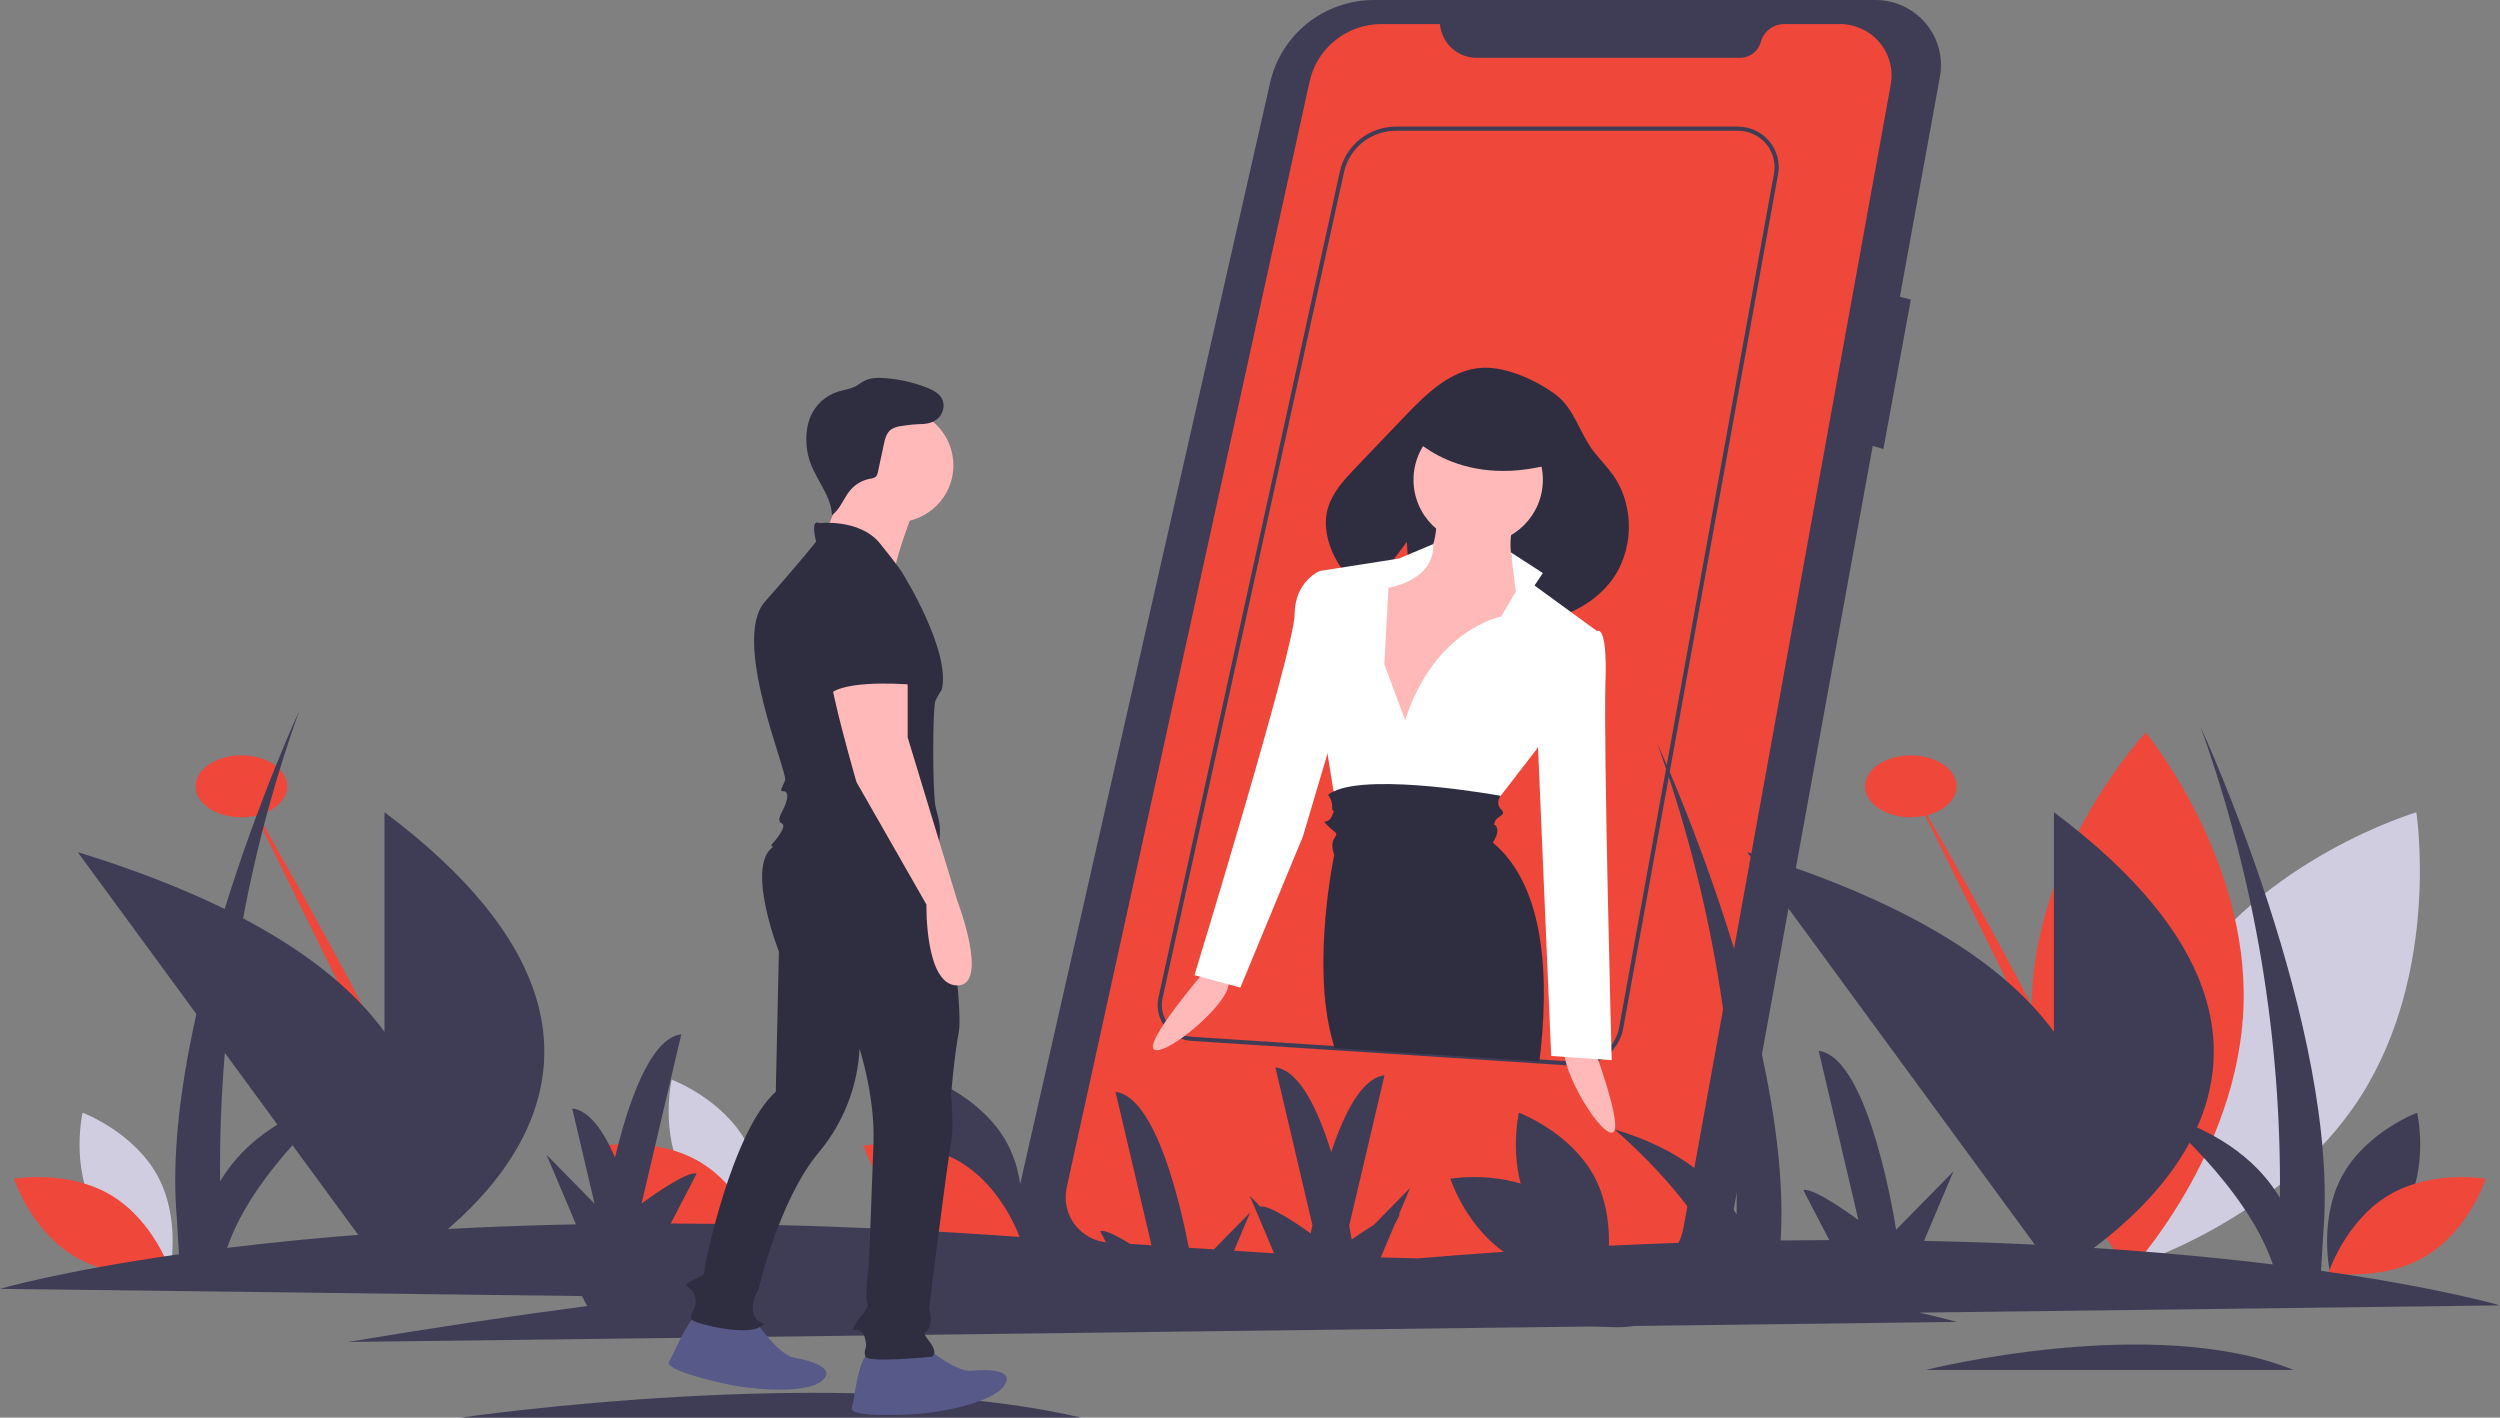 <svg width="261" height="148" viewBox="0 0 261 148" fill="none" xmlns="http://www.w3.org/2000/svg">
<rect x="0" y="0" width="261" height="148" fill="#808080" stroke="none"/>
<g clip-path="url(#clip0_251_899)">
<path d="M195.738 0H143.447C140.924 0 138.476 0.853 136.505 2.419C134.534 3.984 133.158 6.169 132.604 8.615L106.182 125.042C105.894 126.312 105.889 127.629 106.167 128.901C106.445 130.173 107.001 131.37 107.793 132.406C108.586 133.442 109.598 134.294 110.757 134.901C111.916 135.508 113.195 135.856 114.504 135.92L168.259 138.551C171.138 138.692 173.97 137.787 176.226 136.007C178.483 134.226 180.01 131.69 180.523 128.873L195.511 46.557L196.626 46.874L199.494 31.272L198.346 30.987L202.53 8.01C202.709 7.025 202.667 6.014 202.408 5.048C202.149 4.081 201.678 3.184 201.029 2.419C200.381 1.654 199.57 1.041 198.656 0.622C197.741 0.204 196.745 -0.008 195.738 0Z" fill="#3F3D56"/>
<path d="M150.332 2.51H144.228C142.475 2.51 140.775 3.105 139.41 4.198C138.044 5.29 137.096 6.813 136.722 8.515L111.361 123.992C111.215 124.657 111.215 125.345 111.362 126.01C111.508 126.675 111.797 127.301 112.209 127.844C112.621 128.388 113.146 128.837 113.749 129.16C114.351 129.484 115.017 129.674 115.701 129.719L169.282 133.208C170.794 133.306 172.289 132.848 173.483 131.921C174.676 130.994 175.484 129.663 175.753 128.182L197.393 8.825C197.534 8.052 197.501 7.259 197.299 6.5C197.096 5.741 196.729 5.036 196.222 4.433C195.715 3.831 195.082 3.347 194.366 3.014C193.65 2.682 192.87 2.51 192.079 2.51H186.289C185.728 2.51 185.184 2.693 184.739 3.032C184.294 3.371 183.974 3.846 183.828 4.383C183.7 4.858 183.417 5.277 183.024 5.576C182.632 5.875 182.151 6.037 181.656 6.037H154.166C153.197 6.037 152.264 5.674 151.553 5.02C150.842 4.366 150.406 3.469 150.332 2.51L150.332 2.51Z" fill="#EF473A"/>
<path d="M227.78 102.695C219.419 115.82 221.986 132.336 221.986 132.336C221.986 132.336 238.109 127.571 246.47 114.445C254.832 101.319 252.265 84.804 252.265 84.804C252.265 84.804 236.142 89.569 227.78 102.695Z" fill="#D0CDE1"/>
<path d="M234.227 104.908C233.765 120.435 222.336 132.696 222.336 132.696C222.336 132.696 211.657 119.785 212.119 104.258C212.581 88.732 224.01 76.47 224.01 76.47C224.01 76.47 234.69 89.381 234.227 104.908Z" fill="#EF473A"/>
<path d="M25.199 85.325C27.84 85.325 29.98 83.878 29.98 82.092C29.98 80.307 27.84 78.859 25.199 78.859C22.558 78.859 20.418 80.307 20.418 82.092C20.418 83.878 22.558 85.325 25.199 85.325Z" fill="#EF473A"/>
<path d="M25.199 82.092C25.199 82.092 47.909 121.292 47.312 126.95L25.199 82.092Z" fill="#EF473A"/>
<path d="M40.14 84.796V107.727C35.383 101.179 25.895 94.436 8.114 88.963L40.14 132.664V132.996C40.14 132.996 40.2 132.964 40.313 132.901L40.368 132.975C40.368 132.975 40.413 132.914 40.495 132.797C44.226 130.65 75.519 111.29 40.14 84.796Z" fill="#3F3D56"/>
<path d="M199.491 85.325C202.131 85.325 204.272 83.878 204.272 82.092C204.272 80.307 202.131 78.859 199.491 78.859C196.85 78.859 194.71 80.307 194.71 82.092C194.71 83.878 196.85 85.325 199.491 85.325Z" fill="#EF473A"/>
<path d="M199.491 82.092C199.491 82.092 222.201 121.292 221.604 126.95L199.491 82.092Z" fill="#EF473A"/>
<path d="M214.432 84.796V107.727C209.675 101.179 200.187 94.436 182.406 88.963L214.432 132.664V132.996C214.432 132.996 214.492 132.964 214.605 132.901L214.66 132.975C214.66 132.975 214.705 132.914 214.787 132.797C218.518 130.65 249.811 111.29 214.432 84.796Z" fill="#3F3D56"/>
<path d="M9.873 126.303C12.383 130.928 17.71 132.913 17.71 132.913C17.71 132.913 18.968 127.4 16.458 122.776C13.948 118.151 8.621 116.166 8.621 116.166C8.621 116.166 7.363 121.679 9.873 126.303Z" fill="#D0CDE1"/>
<path d="M11.598 124.782C16.13 127.49 17.875 132.87 17.875 132.87C17.875 132.87 12.274 133.859 7.742 131.15C3.21 128.442 1.465 123.062 1.465 123.062C1.465 123.062 7.067 122.073 11.598 124.782Z" fill="#EF473A"/>
<path d="M159.825 126.303C162.335 130.928 167.663 132.913 167.663 132.913C167.663 132.913 168.92 127.4 166.41 122.776C163.9 118.151 158.573 116.166 158.573 116.166C158.573 116.166 157.315 121.679 159.825 126.303Z" fill="#3F3D56"/>
<path d="M161.551 124.782C166.082 127.49 167.828 132.87 167.828 132.87C167.828 132.87 162.226 133.859 157.694 131.15C153.162 128.442 151.417 123.062 151.417 123.062C151.417 123.062 157.019 122.073 161.551 124.782Z" fill="#3F3D56"/>
<path d="M98.541 122.849C101.051 127.474 106.378 129.459 106.378 129.459C106.378 129.459 107.636 123.946 105.126 119.322C102.616 114.697 97.289 112.712 97.289 112.712C97.289 112.712 96.031 118.225 98.541 122.849Z" fill="#3F3D56"/>
<path d="M100.267 121.328C104.798 124.036 106.543 129.416 106.543 129.416C106.543 129.416 100.941 130.405 96.41 127.696C91.878 124.988 90.133 119.608 90.133 119.608C90.133 119.608 95.735 118.619 100.267 121.328Z" fill="#EF473A"/>
<path d="M71.376 122.849C73.886 127.474 79.213 129.459 79.213 129.459C79.213 129.459 80.471 123.946 77.961 119.322C75.451 114.697 70.124 112.712 70.124 112.712C70.124 112.712 68.866 118.225 71.376 122.849Z" fill="#D0CDE1"/>
<path d="M73.1 121.328C77.632 124.036 79.377 129.416 79.377 129.416C79.377 129.416 73.775 130.405 69.244 127.696C64.712 124.988 62.967 119.608 62.967 119.608C62.967 119.608 68.569 118.619 73.1 121.328Z" fill="#EF473A"/>
<path d="M251.101 126.303C248.591 130.928 243.263 132.913 243.263 132.913C243.263 132.913 242.006 127.4 244.516 122.776C247.026 118.151 252.353 116.166 252.353 116.166C252.353 116.166 253.611 121.679 251.101 126.303Z" fill="#3F3D56"/>
<path d="M249.376 124.782C244.844 127.49 243.099 132.87 243.099 132.87C243.099 132.87 248.701 133.859 253.232 131.15C257.764 128.442 259.509 123.062 259.509 123.062C259.509 123.062 253.907 122.073 249.376 124.782Z" fill="#EF473A"/>
<path d="M261 136.282C261 136.282 254.749 134.442 242.316 132.673L242.54 128.894C244.411 107.613 229.746 75.908 229.746 75.908C235.394 91.681 238.196 108.321 238.023 125.062C236.078 121.787 232.356 118.274 225.261 116.177C225.261 116.177 234.551 123.894 237.286 132.007C227.911 130.856 215.765 129.846 200.87 129.55L203.94 122.289L197.954 128.386C197.954 128.386 195.23 110.351 189.872 109.709L194.018 127.373C194.018 127.373 189.338 123.888 188.272 124.255L190.976 129.464C189.314 129.467 187.622 129.48 185.9 129.502C187.184 108.247 173.025 77.635 173.025 77.635C178.673 93.408 181.475 110.048 181.302 126.789C179.357 123.514 175.635 120.001 168.54 117.904C168.54 117.904 174.928 123.21 178.669 129.648C169.261 129.907 159.052 130.452 148.046 131.372C146.768 131.335 145.469 131.304 144.149 131.277L145.586 127.879L146.141 126.808C146.11 126.799 146.079 126.792 146.047 126.788L147.218 124.016L143.412 127.894C142.556 128.409 141.698 128.996 141.117 129.406C141.055 129.042 140.968 128.552 140.856 127.966L144.542 112.262C142.167 112.546 140.31 116.248 138.978 120.281C137.632 115.941 135.687 111.74 133.151 111.436L137.013 127.892C136.951 128.203 136.893 128.496 136.841 128.769C135.654 127.919 132.495 125.743 131.587 125.975L130.474 124.842L133.16 131.195C131.872 131.201 130.567 131.212 129.245 131.228C129.025 131.204 128.806 131.18 128.587 131.156L130.526 126.569L126.268 130.906C125.575 130.833 124.884 130.761 124.196 130.691C123.31 125.992 120.716 114.499 116.458 113.989L120.288 130.303C119.654 130.243 119.023 130.183 118.395 130.125C117.027 129.242 115.428 128.339 114.859 128.535L115.55 129.867C98.501 128.367 83.322 127.765 70.024 127.736L72.728 122.528C71.662 122.161 66.982 125.645 66.982 125.645L71.128 107.982C67.796 108.381 65.483 115.506 64.21 120.838C63.014 118.074 61.522 115.93 59.737 115.716L62.073 125.668L57.06 120.562L60.13 127.823C45.235 128.119 33.089 129.129 23.714 130.28C26.449 122.167 35.739 114.45 35.739 114.45C28.644 116.546 24.922 120.059 22.977 123.335C22.804 106.594 25.606 89.954 31.254 74.181C31.254 74.181 16.589 105.885 18.46 127.167L18.684 130.946C6.251 132.715 0 134.555 0 134.555L60.759 135.311L61.297 136.348C53.305 137.401 44.983 138.652 36.328 140.1L204.279 138.009C204.279 138.009 202.968 137.624 200.361 137.037L261 136.282Z" fill="#3F3D56"/>
<path d="M48.079 148C48.079 148 88.066 142.171 112.841 148H48.079Z" fill="#3F3D56"/>
<path d="M201.073 143.018C201.073 143.018 224.757 137.051 239.431 143.018H201.073Z" fill="#3F3D56"/>
<path d="M164.717 111.284C164.614 111.284 164.51 111.281 164.406 111.274L160.7 111.032L124.384 108.668C123.78 108.63 123.195 108.447 122.677 108.135C122.16 107.824 121.726 107.393 121.413 106.879C120.904 106.057 120.736 105.072 120.945 104.13L139.889 17.874C140.184 16.558 140.921 15.381 141.978 14.535C143.034 13.69 144.349 13.226 145.706 13.22H181.449C182.071 13.22 182.685 13.356 183.249 13.618C183.812 13.879 184.311 14.261 184.71 14.735C185.108 15.209 185.398 15.764 185.557 16.361C185.716 16.959 185.742 17.583 185.631 18.191L169.467 107.343C169.318 108.162 168.957 108.928 168.421 109.567L168.376 109.674L168.329 109.675C167.932 110.118 167.456 110.485 166.925 110.756L166.899 110.768C166.223 111.108 165.475 111.285 164.717 111.284ZM145.706 13.652C144.448 13.657 143.23 14.087 142.25 14.871C141.27 15.655 140.587 16.746 140.314 17.966L121.37 104.222C121.197 105.02 121.325 105.854 121.731 106.564C122.136 107.274 122.791 107.811 123.569 108.073C123.842 108.164 124.126 108.219 124.413 108.238L164.434 110.843C165.217 110.894 165.999 110.736 166.699 110.385L166.724 110.373C167.204 110.129 167.634 109.798 167.994 109.399L168.064 109.317C168.565 108.73 168.902 108.023 169.039 107.266L185.204 18.115L185.417 18.153L185.204 18.115C185.302 17.569 185.28 17.008 185.137 16.472C184.994 15.936 184.734 15.437 184.376 15.012C184.018 14.586 183.57 14.244 183.065 14.009C182.559 13.774 182.008 13.652 181.449 13.652H145.706Z" fill="#3F3D56"/>
<path d="M125.943 101.191C125.943 101.191 119.123 109.093 120.556 109.609C121.99 110.125 128.682 104.479 128.252 102.483L125.943 101.191Z" fill="#FFB9B9"/>
<path d="M166.084 108.514C166.084 108.514 169.787 118.251 168.262 118.251C166.738 118.251 162.382 110.677 163.471 108.946L166.084 108.514Z" fill="#FFB9B9"/>
<path d="M168.388 49.578C167.777 48.719 167.025 47.968 166.38 47.134C164.892 45.211 164.378 42.648 162.382 41.174C160.406 39.714 157.272 38.278 154.801 38.393C151.543 38.545 148.959 41.055 146.714 43.404C144.998 45.2 143.282 46.995 141.566 48.79C140.325 50.088 139.037 51.467 138.59 53.202C138.16 54.869 138.58 56.661 139.367 58.194C140.185 59.749 141.332 61.11 142.73 62.183C144.454 59.826 146.868 56.571 146.868 56.571L147.43 64.667C150.349 65.628 153.485 65.817 156.562 65.605L157.473 62.285L158.43 65.421C162.106 64.937 165.8 63.675 168.076 60.825C170.592 57.674 170.725 52.862 168.388 49.578Z" fill="#2F2E41"/>
<path d="M154.323 56.8C158.052 56.8 161.075 53.797 161.075 50.092C161.075 46.388 158.052 43.385 154.323 43.385C150.594 43.385 147.571 46.388 147.571 50.092C147.571 53.797 150.594 56.8 154.323 56.8Z" fill="#FFB9B9"/>
<path d="M149.967 53.338C149.967 53.338 150.402 58.531 147.571 58.964C144.74 59.396 141.69 58.964 141.69 60.695C141.69 62.426 143.868 78.221 143.868 78.221L149.313 77.788L156.937 70.431L161.075 62.426C161.075 62.426 156.065 60.262 158.243 53.771L149.967 53.338Z" fill="#FFB9B9"/>
<path d="M146.699 75.192L144.521 69.35L144.957 61.344C144.957 61.344 149.739 60.695 149.635 56.8L146.046 58.314L137.769 59.613V67.186C137.769 67.186 134.938 71.73 138.205 76.274L139.73 85.794L155.411 84.712L160.421 78.221L166.737 65.888L160.203 61.127L161.074 59.829L157.741 57.67L158.243 61.776L156.718 64.373C156.718 64.373 149.749 65.671 146.699 75.192Z" fill="white"/>
<path d="M139.077 60.046L137.77 59.613C137.77 59.613 135.157 60.695 135.157 64.157C135.157 67.619 124.702 101.806 124.702 101.806L129.494 103.105L136.028 87.309L139.948 74.11L139.077 60.046Z" fill="white"/>
<path d="M164.995 65.888H166.737C166.737 65.888 167.826 65.023 167.608 71.297C167.391 77.572 168.262 110.678 168.262 110.678L161.945 110.245L160.421 74.543L164.995 65.888Z" fill="white"/>
<path d="M160.714 110.816L148.811 110.041L145.919 109.853L139.332 109.424C139.232 109.072 139.145 108.767 139.075 108.513C136.898 100.507 139.295 89.257 139.295 89.257C139.295 89.257 138.858 88.175 139.295 87.525C139.729 86.875 139.512 87.093 138.64 86.227C137.769 85.362 138.64 86.227 139.075 85.146C139.512 84.062 139.075 85.146 139.075 84.28C139.098 83.808 138.943 83.345 138.64 82.98C138.82 82.84 139.015 82.721 139.223 82.626C143.367 80.653 156.67 83.082 156.67 83.082C156.67 83.082 156.661 83.093 156.646 83.114C156.541 83.265 156.146 83.926 156.717 84.496C157.372 85.146 156.283 85.146 156.065 85.793C155.846 86.443 156.065 85.793 156.283 86.443C156.5 87.093 155.846 87.957 155.846 87.957C161.453 92.638 161.748 102.424 160.714 110.816Z" fill="#2F2E41"/>
<path d="M148.812 110.041L145.919 109.854C146.41 107.636 146.699 106.35 146.699 106.35L148.812 110.041Z" fill="#2F2E41"/>
<path d="M147.026 45.224C147.026 45.224 152.471 51.715 163.361 48.037L160.312 42.628L153.125 40.464L147.026 45.224Z" fill="#2F2E41"/>
<path d="M96.702 140.689C96.702 140.689 99.779 143.264 101.398 143.103C103.018 142.942 106.095 142.942 104.799 144.712C103.504 146.482 98.159 147.447 95.892 147.608C93.625 147.769 88.604 147.93 88.928 146.964C89.252 145.999 89.576 141.494 90.871 141.172C92.167 140.85 96.702 140.689 96.702 140.689Z" fill="#575A89"/>
<path d="M79.04 138.162C79.04 138.162 81.308 141.463 82.911 141.741C84.515 142.018 87.478 142.84 85.752 144.199C84.025 145.557 78.616 145.06 76.389 144.61C74.161 144.159 69.282 142.974 69.855 142.131C70.428 141.287 71.959 137.035 73.294 137.071C74.629 137.107 79.04 138.162 79.04 138.162Z" fill="#575A89"/>
<path d="M98.503 90.952C98.503 90.952 100.588 105.133 100.102 107.707C99.616 110.282 99.292 114.304 99.292 114.304C99.292 114.304 99.616 117.683 99.292 119.291C98.968 120.9 97.025 136.185 97.025 136.507C97.025 136.829 97.349 137.794 97.025 138.598C96.701 139.403 96.053 138.759 97.025 140.046C97.996 141.334 97.349 141.655 97.187 141.655C97.025 141.655 90.709 142.299 90.385 141.655C90.061 141.012 90.547 140.851 90.385 140.046C90.223 139.242 90.061 139.081 89.737 138.92C89.413 138.759 88.765 139.081 89.251 138.277C89.737 137.472 90.871 136.507 90.547 136.024C90.223 135.541 90.709 132.002 90.709 132.002C90.709 132.002 91.033 124.118 91.195 119.291C91.356 114.465 89.737 109.477 89.737 109.477C89.535 113.426 88.059 117.206 85.526 120.257C81.316 125.244 79.21 134.576 79.21 134.576C79.21 134.576 78.239 136.024 78.724 137.311C79.21 138.598 80.668 137.794 79.21 138.598C77.753 139.403 72.732 138.277 72.246 137.794C71.76 137.311 72.894 136.668 72.57 135.381C72.246 134.093 70.951 134.415 72.084 133.772C73.218 133.128 73.542 133.289 73.542 132.645C73.542 132.002 76.457 118.004 80.992 113.982L81.316 99.341C81.316 99.341 77.267 89.044 81.478 88.079C85.688 87.113 98.503 90.952 98.503 90.952Z" fill="#2F2E41"/>
<path d="M95.567 52.843C95.567 52.843 92.814 59.6 93.462 60.566C94.11 61.531 85.526 57.348 85.526 57.348C85.526 57.348 88.279 50.59 88.279 49.786C88.279 48.982 95.567 52.843 95.567 52.843Z" fill="#FFB9B9"/>
<path d="M93.543 54.533C96.852 54.533 99.535 51.868 99.535 48.58C99.535 45.292 96.852 42.627 93.543 42.627C90.234 42.627 87.551 45.292 87.551 48.58C87.551 51.868 90.234 54.533 93.543 54.533Z" fill="#FFB9B9"/>
<path d="M85.527 54.613C85.527 54.613 89.738 54.13 91.843 56.704C93.948 59.279 94.272 59.922 94.272 59.922C94.272 59.922 99.293 67.967 98.321 71.989C98.084 72.352 97.868 72.728 97.673 73.115C97.35 73.759 97.35 82.769 97.673 84.217C97.997 85.665 98.321 86.147 97.997 88.239C97.673 90.33 100.589 93.709 97.188 94.353C93.787 94.996 91.195 94.514 90.062 93.066C88.928 91.618 89.9 90.652 86.337 90.652C82.774 90.652 80.507 88.239 80.507 88.239C80.507 88.239 82.288 86.308 81.64 85.986C80.992 85.665 81.64 84.86 81.964 84.056C82.288 83.251 82.288 82.608 81.802 82.608C81.316 82.608 81.64 82.286 81.964 81.481C82.288 80.677 76.296 66.84 79.859 62.818C83.422 58.796 85.203 56.543 85.203 56.543C85.203 56.543 84.555 54.13 85.527 54.613Z" fill="#2F2E41"/>
<path d="M94.758 69.897V76.977L99.94 94.031C99.94 94.031 103.341 102.88 99.94 102.88C96.539 102.88 96.721 94.434 96.721 94.434L89.413 81.642C89.413 81.642 86.498 71.506 86.822 70.702C87.146 69.897 94.758 69.897 94.758 69.897Z" fill="#FFB9B9"/>
<path d="M92.005 59.44C92.005 59.44 96.863 61.371 95.567 66.519C94.272 71.668 95.567 71.507 95.567 71.507C95.567 71.507 88.927 70.864 86.822 72.311L86.336 70.381C86.336 70.381 84.393 59.279 92.005 59.44Z" fill="#2F2E41"/>
<path d="M95.59 44.11C95.964 44.242 96.365 44.279 96.757 44.219C97.149 44.158 97.52 44.002 97.835 43.763C98.446 43.263 98.705 42.341 98.346 41.641C98.036 41.037 97.373 40.705 96.737 40.458C95.334 39.912 93.856 39.581 92.353 39.474C91.636 39.424 90.884 39.432 90.245 39.757C89.928 39.918 89.654 40.15 89.34 40.316C88.764 40.623 88.094 40.691 87.471 40.888C86.834 41.095 86.25 41.435 85.756 41.885C85.263 42.335 84.873 42.886 84.612 43.499C84.443 43.915 84.325 44.35 84.26 44.795C84.074 46.012 84.204 47.256 84.638 48.409C85.329 50.235 86.776 51.831 86.858 53.78C87.744 53.141 88.073 51.988 88.783 51.16C89.311 50.549 90.033 50.133 90.83 49.981C91.051 49.968 91.263 49.891 91.44 49.76C91.564 49.613 91.641 49.434 91.663 49.243L92.269 46.399C92.393 45.82 92.549 45.189 93.028 44.837C93.326 44.648 93.664 44.53 94.016 44.492C94.852 44.346 95.699 44.27 96.548 44.262" fill="#2F2E41"/>
</g>
<defs>
<clipPath id="clip0_251_899">
<rect width="261" height="148" fill="white"/>
</clipPath>
</defs>
</svg>
